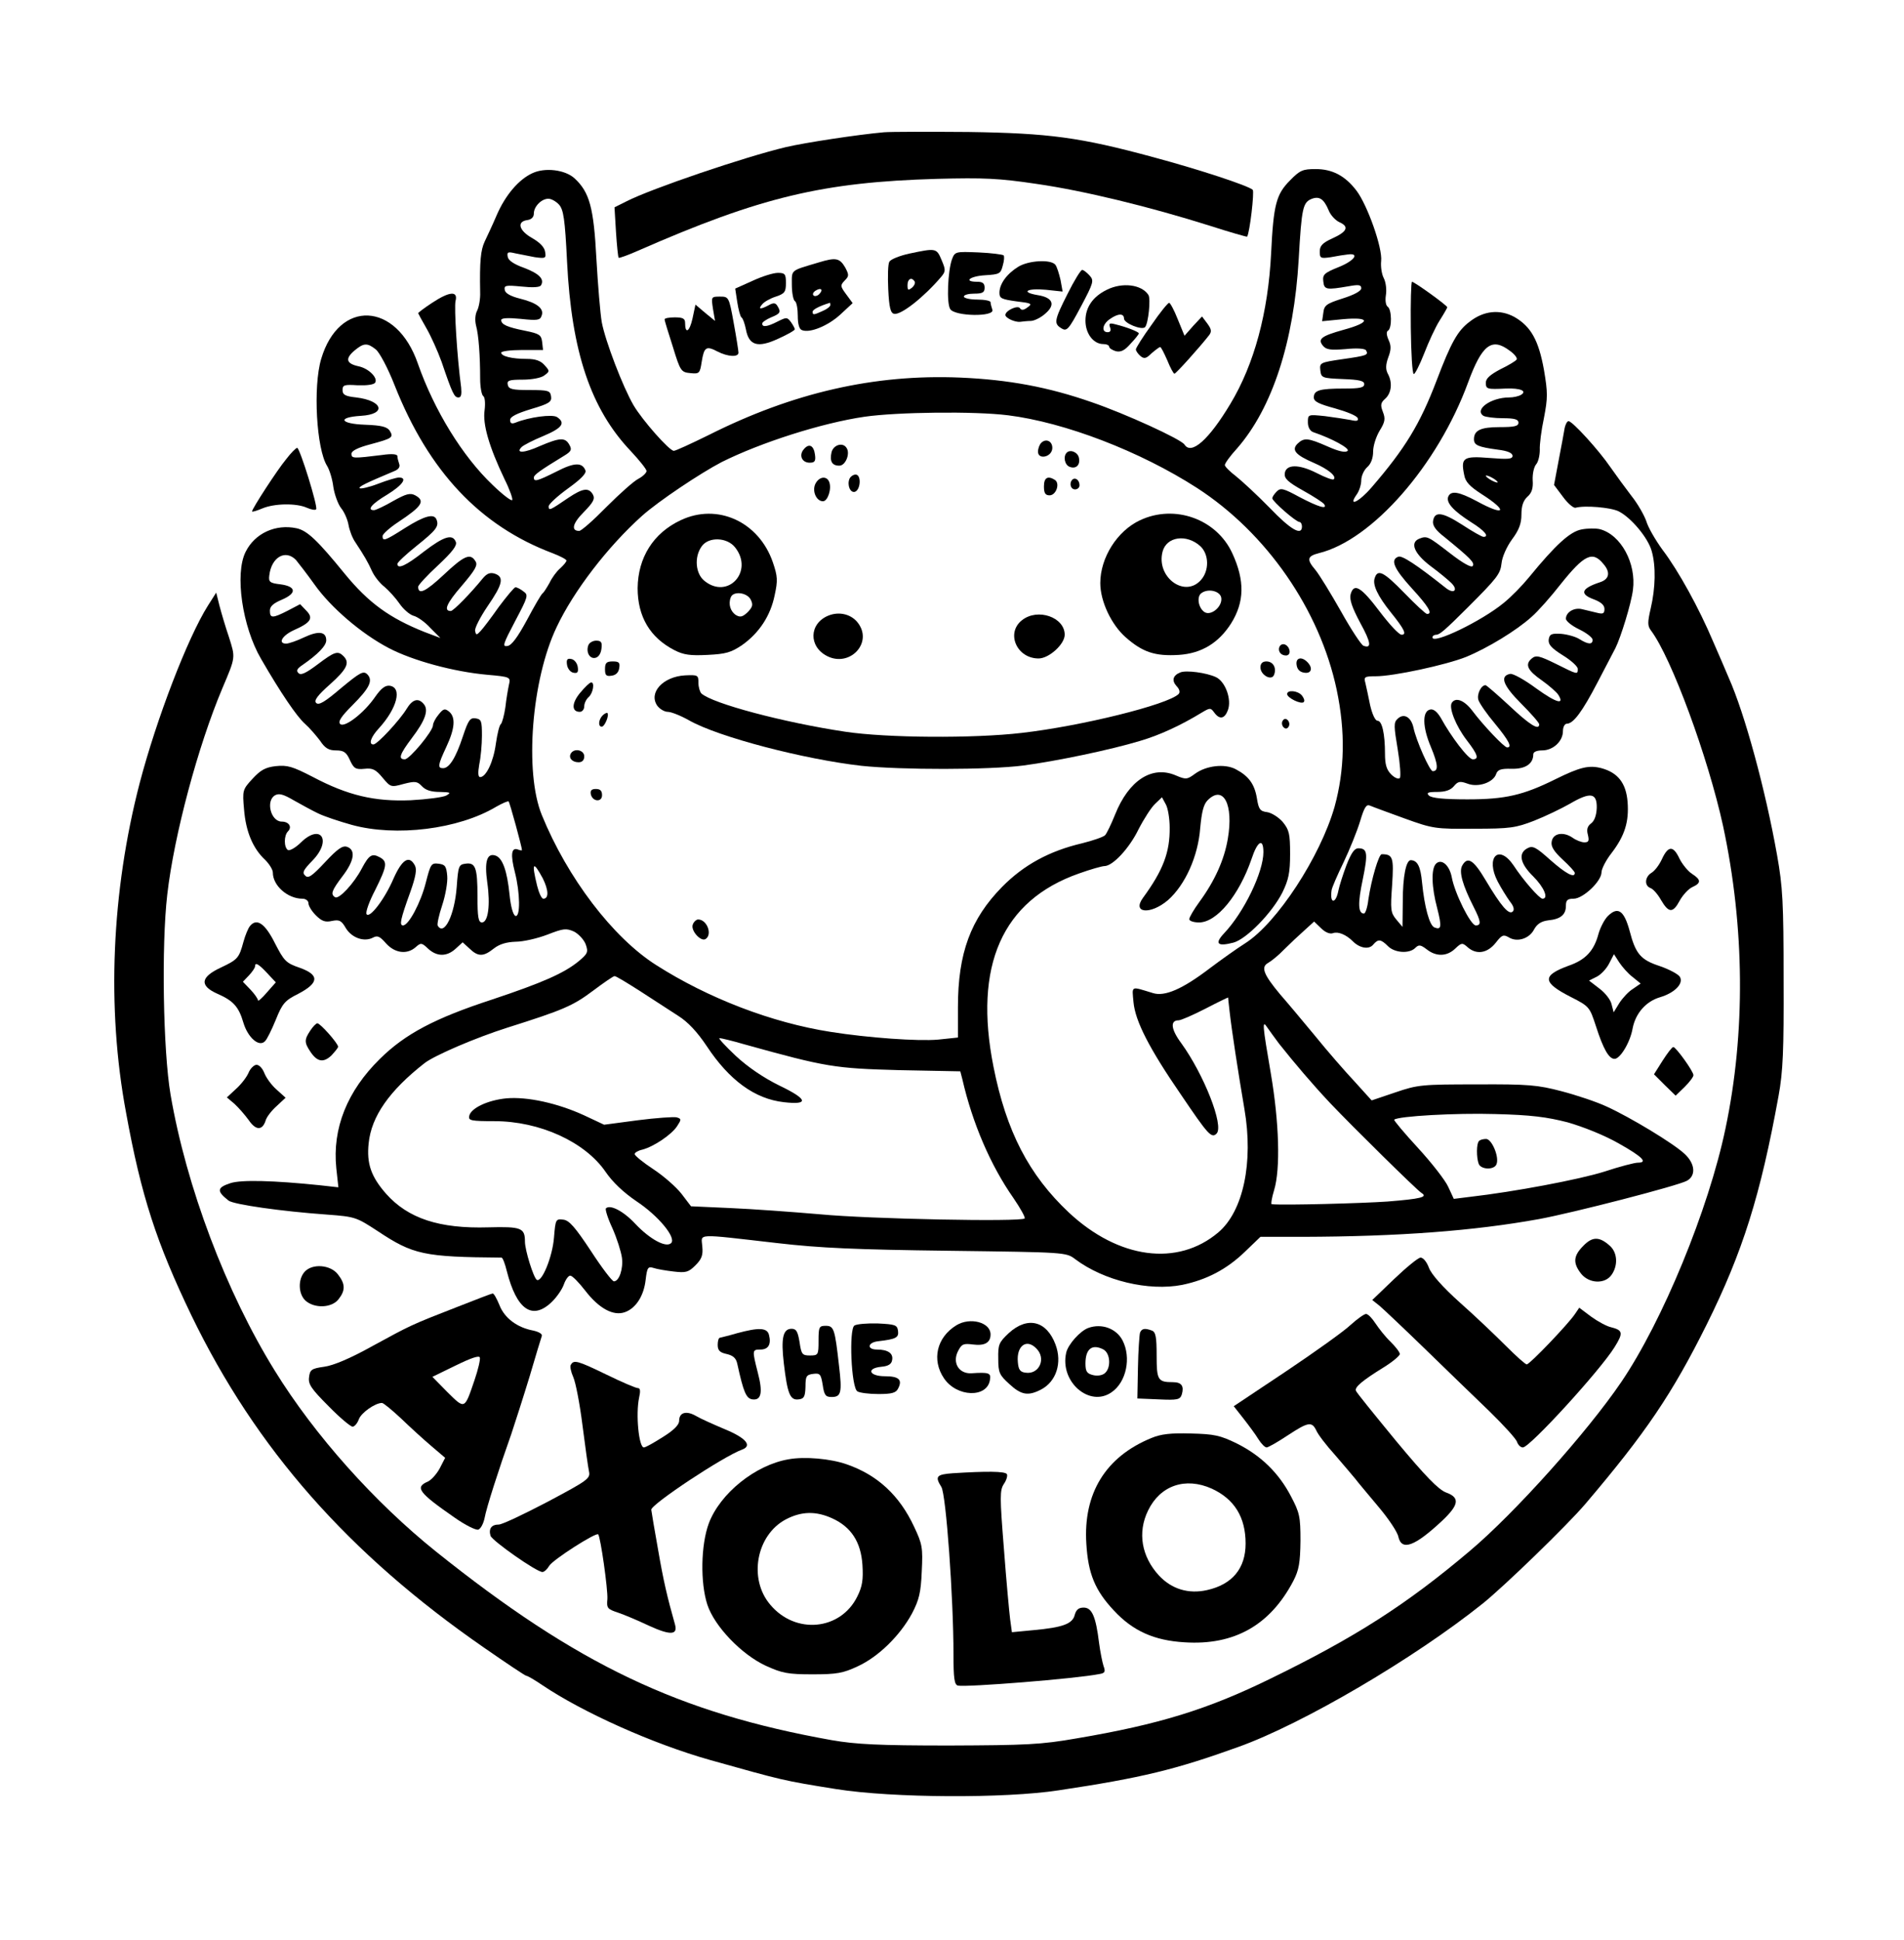 <?xml version="1.0" standalone="no"?>
<!DOCTYPE svg PUBLIC "-//W3C//DTD SVG 20010904//EN"
 "http://www.w3.org/TR/2001/REC-SVG-20010904/DTD/svg10.dtd">
<svg version="1.0" xmlns="http://www.w3.org/2000/svg"
 width="642pt" height="654pt" viewBox="0 0 642 654"
 preserveAspectRatio="xMidYMid meet">

<g transform="translate(0,654) scale(0.1,-0.1)"
fill="#000000" stroke="none">
<path d="M2980 6094 c-89 -8 -266 -35 -330 -50 -139 -33 -454 -140 -538 -183
l-40 -20 5 -83 c3 -46 7 -85 9 -87 2 -2 32 9 66 24 413 181 622 231 1008 242
157 4 208 2 335 -17 160 -23 381 -77 584 -141 68 -22 125 -38 126 -37 9 13 25
152 19 158 -15 14 -179 68 -335 110 -247 67 -351 81 -624 85 -132 1 -260 1
-285 -1z"/>
<path d="M1795 5956 c-46 -21 -91 -74 -120 -141 -14 -33 -33 -73 -41 -90 -13
-28 -17 -65 -15 -170 1 -22 -4 -50 -10 -62 -7 -13 -8 -33 -4 -50 9 -32 14
-103 14 -180 0 -28 5 -54 10 -58 6 -3 8 -24 5 -48 -7 -47 15 -123 67 -232 18
-36 29 -68 26 -71 -3 -4 -33 19 -66 51 -102 97 -197 252 -252 409 -72 209
-266 218 -326 16 -28 -94 -16 -304 20 -361 8 -13 18 -45 21 -71 4 -26 16 -58
26 -71 11 -13 22 -39 25 -56 3 -18 13 -45 23 -59 31 -47 42 -66 57 -99 8 -17
27 -41 42 -52 14 -12 37 -37 50 -56 13 -19 34 -37 47 -41 13 -3 39 -21 57 -41
l34 -34 -53 20 c-118 47 -189 98 -270 197 -92 113 -126 145 -162 153 -71 15
-141 -17 -172 -80 -37 -74 -11 -252 52 -360 67 -116 121 -195 148 -219 16 -14
38 -40 51 -57 17 -26 30 -33 54 -33 26 0 35 -6 47 -33 13 -28 19 -32 49 -29
27 3 38 -2 61 -30 27 -32 28 -33 71 -21 39 10 46 9 62 -8 12 -13 31 -19 60
-19 36 -1 39 -2 22 -12 -11 -6 -65 -13 -120 -16 -122 -5 -212 16 -331 79 -68
35 -85 40 -124 36 -35 -4 -51 -13 -78 -42 -34 -37 -35 -39 -29 -105 6 -74 30
-131 71 -169 14 -14 26 -33 26 -43 0 -44 50 -88 100 -88 11 0 20 -7 20 -15 0
-9 11 -27 25 -41 20 -20 32 -24 54 -19 25 5 32 2 47 -24 20 -33 62 -48 92 -32
15 8 23 4 44 -20 30 -33 71 -38 100 -12 17 15 20 15 41 -5 30 -28 64 -28 94 0
l23 21 23 -21 c29 -28 47 -28 82 0 19 15 43 22 74 23 25 0 73 11 107 24 54 21
63 22 90 10 15 -8 33 -27 39 -43 9 -26 7 -31 -24 -57 -49 -40 -121 -72 -292
-129 -193 -63 -293 -116 -378 -200 -110 -108 -161 -234 -147 -369 l7 -64 -63
7 c-155 16 -265 19 -301 7 -46 -15 -47 -27 -6 -59 18 -13 177 -36 332 -47 95
-7 99 -9 171 -56 119 -79 155 -87 417 -89 4 0 12 -21 18 -46 33 -129 85 -166
150 -105 17 16 36 43 42 60 6 17 16 31 22 30 7 0 29 -23 50 -50 46 -60 95 -87
134 -73 37 13 64 55 70 109 5 42 8 46 27 40 12 -4 42 -9 68 -12 41 -5 50 -2
73 21 21 21 26 34 23 64 -3 44 -28 43 252 11 146 -17 267 -22 580 -26 391 -5
395 -5 425 -28 97 -73 248 -109 361 -87 82 17 150 52 212 112 l52 50 143 0
c323 1 577 20 797 60 114 21 467 112 498 129 31 17 28 57 -7 90 -38 36 -184
124 -263 160 -34 16 -103 39 -153 52 -80 21 -112 24 -285 23 -185 0 -199 -1
-275 -27 l-80 -27 -57 63 c-32 34 -93 104 -135 156 -43 52 -95 114 -117 139
-55 66 -65 91 -41 105 11 6 36 26 55 46 19 19 50 48 68 64 l33 30 24 -23 c14
-14 30 -20 40 -16 17 6 44 -5 67 -28 23 -23 54 -28 68 -11 17 20 26 19 50 -5
23 -23 72 -26 92 -6 12 12 18 11 39 -5 32 -25 68 -24 96 3 21 20 24 20 41 5
30 -27 67 -21 95 14 21 27 26 29 44 19 28 -18 70 -5 86 27 10 18 24 27 47 30
42 4 60 19 60 49 0 19 5 24 26 24 32 0 94 59 94 89 0 11 15 41 34 65 45 59 59
106 54 172 -5 64 -33 99 -88 114 -42 11 -72 4 -155 -37 -109 -54 -169 -68
-297 -68 -79 0 -121 4 -130 13 -9 9 -4 12 28 12 27 0 45 6 56 19 14 17 21 18
46 9 36 -14 88 4 97 33 5 14 16 18 52 17 47 -1 73 17 73 49 0 8 12 13 30 13
37 0 70 31 70 65 0 14 6 25 13 25 22 0 52 40 104 140 27 52 54 104 60 115 18
36 53 149 59 196 12 90 -41 187 -112 205 -13 3 -41 3 -61 -1 -39 -7 -88 -52
-178 -162 -22 -27 -60 -66 -85 -86 -74 -61 -240 -141 -240 -116 0 5 6 9 13 9
11 0 29 15 106 92 100 100 110 113 114 149 2 21 17 55 35 80 24 32 32 54 32
84 0 29 6 47 20 60 15 13 20 29 18 56 -1 21 4 45 12 54 7 8 12 30 12 48 -1 18
5 66 14 108 13 68 13 85 0 162 -18 100 -44 146 -99 178 -49 27 -104 22 -152
-16 -40 -30 -62 -69 -111 -198 -56 -147 -106 -229 -219 -360 -42 -49 -81 -68
-51 -25 9 12 16 34 16 49 0 14 9 34 20 44 13 11 20 31 20 53 0 19 10 50 22 70
18 29 20 40 11 63 -9 23 -8 31 8 45 21 19 25 55 8 85 -7 14 -7 29 2 54 10 26
10 40 1 59 -7 16 -8 28 -2 31 14 8 13 72 -1 81 -6 4 -9 20 -6 39 3 18 0 43 -7
57 -7 13 -11 39 -9 58 5 44 -46 188 -83 237 -38 50 -81 73 -138 73 -43 0 -53
-4 -86 -38 -47 -47 -56 -82 -64 -246 -10 -200 -57 -374 -137 -507 -73 -122
-132 -174 -155 -138 -11 18 -199 104 -313 143 -146 51 -280 76 -444 83 -289
12 -564 -51 -848 -194 -59 -29 -111 -53 -117 -53 -15 0 -106 103 -136 154 -36
62 -95 216 -107 280 -5 29 -13 125 -18 213 -9 173 -23 225 -74 272 -32 29
-100 37 -142 17z m2685 -125 c6 -16 23 -34 36 -40 34 -15 27 -32 -24 -55 -33
-15 -42 -25 -42 -44 0 -23 3 -24 38 -19 20 4 46 8 56 9 42 6 23 -21 -29 -42
-50 -20 -56 -26 -53 -49 3 -28 10 -29 86 -16 33 6 42 5 42 -7 0 -9 -24 -22
-62 -34 -56 -18 -63 -23 -66 -49 l-4 -28 72 7 c92 8 92 -11 0 -36 -75 -21 -88
-31 -69 -54 11 -13 25 -15 76 -11 38 4 65 2 69 -4 9 -16 4 -18 -80 -30 -75
-11 -77 -12 -74 -38 3 -25 6 -26 76 -29 55 -2 72 -6 72 -17 0 -12 -15 -15 -69
-15 -82 0 -101 -6 -101 -30 0 -14 17 -22 72 -37 39 -11 74 -25 76 -33 3 -9 -3
-11 -24 -6 -16 3 -55 9 -86 13 -58 6 -58 6 -58 -21 0 -16 7 -29 18 -33 65 -22
124 -55 116 -63 -7 -7 -30 -2 -68 15 -66 29 -79 30 -101 9 -21 -21 -7 -38 56
-65 48 -21 77 -45 66 -55 -3 -3 -28 6 -57 21 -61 31 -104 30 -108 -1 -2 -17
10 -29 62 -58 36 -20 68 -41 71 -46 12 -19 -20 -9 -83 24 -55 30 -64 32 -77
19 -8 -8 -15 -18 -15 -23 0 -10 80 -80 92 -80 4 0 8 -7 8 -15 0 -33 -38 -11
-109 63 -42 43 -93 90 -113 106 -21 16 -38 33 -38 38 0 6 18 31 41 56 119 136
192 360 208 638 10 175 14 192 45 204 25 9 40 -1 56 -39z m-2595 19 c15 -17
20 -48 27 -192 15 -304 80 -497 215 -639 29 -31 53 -61 53 -67 0 -6 -12 -18
-27 -26 -16 -8 -64 -51 -108 -95 -44 -45 -85 -81 -92 -81 -28 0 -23 25 15 63
33 34 39 45 31 60 -14 24 -34 21 -82 -11 -63 -43 -67 -45 -67 -29 0 7 29 34
65 60 43 31 63 51 59 61 -11 28 -38 27 -98 -4 -66 -33 -76 -35 -76 -20 0 9 21
24 103 74 23 14 26 20 17 36 -14 26 -32 25 -100 -4 -53 -24 -83 -25 -61 -3 6
6 39 23 73 37 64 27 76 44 46 64 -16 10 -93 0 -140 -19 -13 -5 -18 -2 -18 9 0
11 22 22 71 37 61 18 70 24 67 43 -3 19 -9 21 -73 21 -58 0 -70 3 -73 18 -3
14 4 17 50 17 31 0 63 6 73 14 19 14 19 15 1 35 -13 15 -31 21 -60 21 -50 0
-86 9 -86 21 0 5 32 9 71 9 l70 0 -3 27 c-3 24 -9 28 -58 38 -60 12 -80 21
-80 36 0 7 23 8 65 4 56 -6 66 -5 71 10 10 24 -15 44 -72 58 -32 8 -50 18 -52
29 -3 16 3 17 56 12 37 -4 62 -3 66 4 13 21 -7 40 -57 59 -34 12 -53 25 -55
37 -3 16 0 18 25 12 15 -3 45 -9 66 -13 36 -5 39 -4 35 18 -2 15 -17 31 -43
46 -45 25 -54 56 -17 61 14 2 22 10 22 22 0 24 26 50 49 50 10 0 26 -9 36 -20z
m-618 -488 c12 -9 41 -63 64 -122 115 -290 288 -473 532 -565 26 -10 47 -21
47 -25 0 -4 -9 -15 -21 -26 -12 -10 -28 -32 -36 -49 -9 -16 -19 -32 -23 -35
-5 -3 -28 -43 -53 -90 -32 -59 -52 -86 -66 -88 -18 -3 -15 6 26 84 44 83 45
88 28 100 -10 8 -22 14 -27 14 -4 0 -29 -30 -56 -66 -26 -37 -54 -74 -62 -82
-13 -14 -15 -14 -18 1 -2 9 17 46 42 83 51 74 57 99 24 110 -16 5 -27 0 -41
-17 -38 -47 -98 -109 -107 -109 -25 0 -15 25 37 85 46 54 55 70 46 83 -17 28
-38 19 -107 -46 -61 -57 -86 -69 -86 -40 0 5 30 38 67 72 48 45 65 67 60 79
-11 28 -40 19 -108 -33 -61 -48 -89 -60 -89 -41 0 5 29 32 64 60 66 53 77 66
68 89 -8 22 -41 13 -106 -28 -69 -44 -76 -46 -76 -27 0 6 24 28 53 47 80 53
92 71 57 90 -17 9 -31 5 -74 -19 -29 -17 -59 -31 -65 -31 -25 0 -8 21 44 52
52 32 71 58 40 58 -8 0 -39 -9 -70 -21 -31 -12 -59 -18 -62 -15 -5 5 20 17
115 57 16 6 22 15 18 25 -3 9 -6 20 -6 26 0 7 -18 9 -52 4 -97 -12 -103 -12
-103 4 0 10 22 21 64 32 74 20 79 23 65 46 -9 13 -28 18 -83 20 -85 3 -95 25
-14 30 87 5 75 51 -16 62 -37 4 -46 9 -46 25 0 17 6 19 51 16 31 -1 55 2 59 9
10 16 -22 48 -56 55 -41 9 -46 25 -15 52 32 27 44 28 73 5z m3823 -4 c16 -11
27 -25 24 -30 -3 -5 -28 -20 -55 -33 -34 -18 -49 -31 -49 -45 0 -22 4 -23 67
-20 49 2 73 -8 52 -21 -8 -5 -26 -9 -40 -9 -62 0 -119 -41 -87 -62 7 -4 37 -8
66 -8 39 0 52 -4 52 -15 0 -12 -14 -15 -63 -15 -65 0 -87 -11 -87 -41 0 -20
14 -26 80 -35 33 -4 50 -11 50 -21 0 -11 -15 -12 -78 -7 -88 7 -97 1 -85 -57
4 -24 19 -39 59 -65 91 -58 79 -76 -16 -24 -62 33 -88 37 -97 15 -7 -20 17
-47 78 -86 45 -28 62 -49 41 -49 -5 0 -37 18 -72 41 -67 43 -93 46 -98 12 -2
-15 9 -31 39 -54 87 -71 102 -86 95 -97 -4 -7 -32 8 -77 43 -74 57 -77 59
-103 49 -33 -13 -18 -50 37 -92 30 -22 61 -48 70 -57 25 -24 10 -39 -17 -18
-102 81 -149 111 -161 106 -28 -10 -15 -40 45 -106 56 -61 72 -87 52 -87 -5 0
-39 32 -76 70 -71 73 -91 83 -101 50 -7 -22 10 -59 55 -115 46 -57 54 -75 36
-75 -9 0 -41 35 -73 77 -64 85 -88 99 -99 59 -4 -18 5 -44 32 -95 37 -67 40
-89 11 -78 -7 3 -41 54 -75 115 -34 60 -73 124 -87 141 -30 35 -27 46 12 56
180 44 401 297 503 575 47 128 80 153 140 108z m-1692 -218 c193 -24 447 -122
638 -245 235 -152 414 -411 471 -680 30 -142 27 -271 -7 -395 -48 -168 -194
-392 -301 -460 -30 -19 -83 -57 -119 -84 -93 -71 -153 -97 -193 -84 -76 23
-70 26 -65 -31 6 -64 53 -156 161 -313 90 -133 102 -147 119 -130 26 26 -43
200 -119 305 -35 47 -38 77 -9 77 8 0 49 18 90 39 42 22 76 38 77 38 0 -1 2
-22 5 -47 7 -63 29 -206 50 -329 31 -180 -4 -345 -88 -416 -137 -116 -336 -90
-504 67 -135 127 -211 274 -254 491 -68 341 29 561 288 652 39 14 78 25 86 25
28 0 84 60 115 124 18 35 43 74 56 86 l23 22 13 -24 c7 -12 13 -48 13 -78 1
-83 -22 -144 -90 -237 -38 -52 25 -58 84 -8 58 51 102 148 109 244 5 53 11 79
25 93 53 53 88 -14 68 -130 -12 -71 -44 -142 -96 -213 -19 -26 -34 -52 -34
-58 0 -6 15 -11 33 -11 60 0 135 92 177 214 20 61 40 72 40 23 0 -67 -65 -202
-132 -273 -34 -36 -23 -46 31 -32 44 12 130 100 165 169 21 43 26 67 26 130 0
68 -3 81 -25 108 -14 16 -38 31 -53 33 -23 3 -28 9 -34 47 -8 48 -28 75 -72
98 -37 19 -99 12 -137 -16 -26 -19 -30 -20 -65 -5 -80 34 -158 -17 -204 -132
-13 -32 -28 -64 -34 -70 -6 -6 -41 -18 -77 -27 -111 -26 -197 -73 -270 -147
-106 -108 -149 -223 -149 -406 l0 -102 -67 -7 c-67 -6 -236 6 -362 26 -199 31
-414 114 -588 225 -147 93 -300 295 -386 506 -59 144 -35 456 50 634 57 121
172 271 288 375 56 50 197 144 268 181 132 66 338 132 482 153 111 16 372 19
483 5z m1652 -226 c0 -2 -9 0 -20 6 -11 6 -20 13 -20 16 0 2 9 0 20 -6 11 -6
20 -13 20 -16z m-4052 -262 c9 -11 37 -47 62 -82 55 -78 159 -167 251 -215 80
-42 219 -80 332 -90 79 -7 79 -8 73 -34 -3 -14 -9 -48 -12 -76 -4 -27 -11 -52
-15 -56 -5 -3 -12 -32 -17 -66 -8 -61 -33 -113 -53 -113 -7 0 -8 14 -3 43 5
23 9 67 9 97 0 49 -2 55 -21 58 -19 3 -25 -6 -43 -60 -24 -73 -46 -108 -67
-108 -19 0 -18 10 11 72 29 62 32 100 9 119 -14 11 -19 10 -35 -10 -11 -13
-19 -29 -19 -36 0 -20 -79 -115 -95 -115 -23 0 -18 16 24 72 45 59 57 94 40
114 -18 22 -38 17 -58 -16 -23 -38 -99 -120 -112 -120 -17 0 -9 25 19 55 61
67 79 137 36 143 -15 2 -29 -9 -48 -36 -38 -56 -105 -107 -119 -93 -8 8 3 25
41 63 58 58 71 84 50 105 -13 12 -24 6 -88 -47 -54 -46 -75 -59 -84 -50 -8 8
4 25 47 63 58 52 67 73 45 95 -19 19 -30 15 -87 -28 -40 -30 -57 -38 -65 -29
-8 8 -4 15 14 27 52 36 80 65 80 83 0 30 -26 33 -75 10 -25 -12 -52 -21 -60
-21 -29 0 -14 27 25 45 59 26 68 41 42 67 l-20 21 -42 -22 c-51 -26 -60 -26
-60 0 0 15 12 25 40 37 52 22 49 45 -5 52 -35 4 -40 8 -37 30 7 61 54 89 90
52z m4409 -14 c24 -28 19 -51 -12 -61 -64 -21 -70 -40 -20 -58 23 -9 35 -19
35 -32 0 -16 -5 -18 -25 -13 -14 3 -36 9 -50 12 -27 7 -55 -10 -55 -32 0 -8
20 -24 45 -36 25 -12 45 -28 45 -35 0 -17 -15 -16 -44 2 -12 8 -40 16 -62 18
-33 2 -39 -1 -42 -19 -2 -17 9 -29 47 -53 28 -17 51 -38 51 -46 0 -20 0 -20
-74 17 -55 27 -67 30 -81 18 -24 -20 -15 -40 34 -74 24 -17 49 -39 55 -48 23
-36 -6 -28 -74 21 -39 29 -79 51 -88 49 -36 -7 -24 -39 37 -100 34 -34 61 -65
61 -70 0 -22 -32 -2 -100 62 -41 38 -78 70 -81 70 -15 0 -30 -31 -24 -50 4
-12 29 -48 56 -80 46 -56 59 -80 41 -80 -10 0 -81 75 -117 123 -27 36 -57 48
-70 27 -10 -17 14 -78 51 -126 37 -48 42 -64 20 -64 -15 0 -73 76 -108 140
-12 20 -24 30 -35 28 -28 -5 -27 -59 2 -127 24 -58 26 -81 6 -81 -10 0 -56
103 -65 147 -8 36 -33 50 -54 29 -13 -12 -12 -25 1 -103 8 -48 11 -92 7 -96
-4 -5 -17 0 -29 12 -16 16 -21 34 -21 70 0 67 -10 111 -25 111 -8 0 -18 22
-25 52 -6 29 -13 63 -16 75 -6 21 -3 23 35 23 60 0 236 38 304 65 73 30 170
89 221 135 22 19 66 69 98 110 80 100 108 114 145 68z m-4335 -840 c20 -10 71
-27 114 -39 149 -41 360 -15 487 61 21 12 40 20 42 18 4 -4 45 -154 45 -164 0
-2 -6 -1 -14 2 -22 8 -25 -18 -10 -76 18 -70 19 -153 2 -148 -8 3 -16 32 -20
73 -8 78 -23 121 -46 130 -30 11 -39 -19 -29 -90 11 -76 3 -135 -18 -135 -12
0 -15 18 -15 88 0 98 -7 115 -41 110 -22 -3 -24 -8 -29 -78 -7 -94 -42 -167
-64 -131 -3 4 4 36 15 69 11 33 19 78 17 99 -3 33 -7 38 -29 41 -25 3 -27 -1
-43 -63 -17 -68 -58 -145 -77 -145 -13 0 -9 20 25 114 18 51 22 75 15 88 -19
36 -43 21 -72 -44 -30 -70 -81 -136 -91 -120 -4 6 9 43 29 81 40 81 43 96 15
111 -26 14 -36 7 -60 -38 -26 -50 -77 -105 -90 -97 -16 10 -12 22 25 71 40 52
45 89 15 99 -15 5 -32 -7 -74 -52 -44 -47 -57 -56 -67 -45 -11 10 -6 19 25 51
66 68 28 126 -39 61 -18 -18 -38 -29 -44 -26 -14 9 -14 49 0 63 15 15 3 33
-21 33 -37 0 -55 71 -22 89 13 7 28 3 62 -17 25 -14 61 -34 82 -44z m4312 18
c-1 -25 -8 -44 -19 -52 -12 -9 -16 -20 -11 -38 5 -21 3 -26 -12 -26 -9 0 -28
7 -40 16 -31 21 -66 15 -70 -14 -3 -16 8 -33 37 -60 23 -21 41 -41 41 -45 0
-19 -31 -2 -83 44 -48 43 -59 49 -77 39 -32 -17 -24 -52 20 -95 36 -36 53 -75
31 -75 -10 0 -64 61 -98 113 -50 73 -95 26 -53 -55 12 -23 31 -53 41 -67 13
-16 16 -28 10 -34 -13 -13 -39 17 -92 106 -41 69 -61 81 -79 48 -11 -21 2 -66
39 -139 25 -49 26 -62 7 -62 -17 0 -71 108 -81 163 -8 41 -35 63 -53 45 -17
-17 -15 -79 4 -150 16 -63 14 -74 -9 -65 -17 6 -34 70 -42 151 -5 54 -15 75
-38 76 -16 0 -27 -55 -27 -138 l-1 -87 -21 25 c-19 23 -20 33 -14 116 6 93 3
104 -35 104 -10 0 -35 -85 -45 -152 -3 -27 -10 -48 -15 -48 -20 0 -21 35 -4
115 18 88 16 105 -15 105 -13 0 -24 -16 -40 -57 -12 -32 -24 -70 -27 -85 -9
-47 -30 -46 -23 1 1 8 19 50 40 93 21 44 46 106 56 139 14 47 21 58 33 53 9
-4 61 -23 116 -43 97 -35 104 -36 235 -35 122 0 141 3 203 27 38 15 92 41 120
57 70 41 92 37 91 -14z m-3554 -237 c20 -40 21 -69 2 -69 -6 0 -15 20 -21 44
-19 78 -14 86 19 25z m329 -381 c45 -29 102 -66 128 -83 32 -20 64 -54 96
-102 76 -115 162 -178 260 -189 86 -10 81 10 -15 56 -53 26 -106 62 -147 100
-35 33 -60 60 -55 60 5 0 43 -9 84 -21 277 -77 304 -81 522 -87 l206 -4 7 -27
c34 -148 95 -290 172 -400 24 -35 41 -66 38 -69 -12 -12 -523 -2 -690 14 -93
8 -230 18 -302 21 l-133 6 -32 42 c-18 23 -60 60 -95 83 -35 23 -63 46 -63 51
0 5 12 12 26 15 38 10 98 50 117 79 15 23 15 25 -2 30 -10 2 -69 -2 -131 -10
l-113 -15 -66 31 c-91 42 -193 64 -263 58 -63 -6 -121 -33 -126 -60 -3 -15 7
-17 85 -17 153 0 306 -70 375 -171 24 -35 60 -69 104 -99 74 -49 135 -123 117
-141 -17 -17 -72 13 -121 65 -40 43 -85 66 -99 52 -3 -3 6 -33 22 -67 15 -34
29 -78 32 -99 5 -37 -9 -80 -27 -80 -6 0 -41 46 -78 103 -53 80 -73 103 -93
105 -25 3 -26 1 -31 -60 -5 -65 -41 -153 -58 -143 -11 7 -40 100 -40 129 0 46
-12 51 -123 48 -166 -5 -271 30 -345 113 -51 58 -66 102 -59 170 9 91 70 178
189 271 34 26 171 85 278 119 190 60 222 74 290 125 36 27 68 49 72 49 4 1 43
-23 87 -51z m2154 -177 c54 -68 112 -136 172 -200 74 -78 292 -293 308 -303
23 -14 -3 -20 -115 -29 -87 -6 -347 -13 -390 -9 -3 0 0 21 8 47 22 72 17 230
-11 394 -28 163 -30 183 -12 155 7 -10 25 -35 40 -55z m973 -265 c52 -15 123
-43 172 -71 80 -45 100 -65 64 -65 -10 0 -61 -13 -112 -30 -86 -27 -304 -68
-452 -85 l-56 -7 -19 41 c-10 22 -56 81 -102 131 -46 50 -82 93 -80 95 13 12
208 23 340 19 122 -3 175 -10 245 -28z"/>
<path d="M3511 5047 c-6 -6 -11 -19 -11 -30 0 -27 44 -19 48 9 3 25 -20 38
-37 21z"/>
<path d="M2710 5025 c-17 -20 -6 -45 20 -45 17 0 21 5 18 27 -4 31 -20 40 -38
18z"/>
<path d="M2804 5016 c-7 -31 1 -46 26 -46 21 0 37 40 25 59 -12 21 -44 12 -51
-13z"/>
<path d="M3597 5014 c-13 -13 -7 -42 10 -48 21 -8 36 6 31 30 -3 19 -29 30
-41 18z"/>
<path d="M2864 4925 c-8 -21 3 -48 19 -43 19 7 22 58 2 58 -8 0 -18 -7 -21
-15z"/>
<path d="M2750 4910 c-13 -24 2 -60 25 -60 16 0 30 42 21 65 -8 21 -33 19 -46
-5z"/>
<path d="M3520 4900 c0 -23 5 -30 19 -30 22 0 36 40 18 52 -24 15 -37 8 -37
-22z"/>
<path d="M3616 4923 c-12 -12 -6 -33 9 -33 8 0 15 6 15 14 0 17 -14 28 -24 19z"/>
<path d="M2295 4786 c-92 -43 -144 -126 -145 -229 0 -96 42 -167 124 -209 31
-16 54 -19 112 -16 61 3 79 8 116 33 58 41 96 99 110 168 11 50 10 64 -6 111
-47 137 -187 201 -311 142z m184 -92 c63 -80 -24 -176 -103 -113 -31 24 -36
81 -10 117 23 33 86 31 113 -4z m52 -175 c9 -18 7 -25 -10 -43 -17 -16 -25
-18 -39 -10 -19 12 -27 37 -18 60 8 22 54 17 67 -7z"/>
<path d="M3844 4786 c-77 -36 -134 -126 -134 -212 0 -61 37 -140 86 -183 57
-50 99 -64 179 -59 76 5 134 40 176 106 45 72 47 144 4 237 -53 115 -194 166
-311 111z m204 -88 c29 -28 30 -83 0 -115 -55 -59 -150 12 -128 97 13 51 81
61 128 18z m70 -174 c4 -29 -34 -61 -56 -48 -22 14 -28 54 -10 65 23 16 63 6
66 -17z"/>
<path d="M2792 4464 c-64 -27 -66 -104 -3 -136 75 -38 153 42 106 109 -22 32
-65 43 -103 27z"/>
<path d="M3446 4449 c-55 -43 -18 -129 56 -129 35 0 88 48 88 80 0 59 -91 91
-144 49z"/>
<path d="M1984 4365 c-9 -23 4 -47 23 -43 11 2 19 14 21 31 3 22 -1 27 -18 27
-11 0 -23 -7 -26 -15z"/>
<path d="M4315 4361 c-8 -15 3 -31 21 -31 9 0 14 7 12 17 -4 20 -24 28 -33 14z"/>
<path d="M1912 4298 c2 -12 11 -24 21 -26 14 -3 18 1 15 20 -2 12 -11 24 -21
26 -14 3 -18 -1 -15 -20z"/>
<path d="M4372 4298 c2 -15 11 -24 26 -26 24 -4 30 16 10 36 -20 20 -40 14
-36 -10z"/>
<path d="M2040 4284 c0 -21 4 -25 23 -22 14 2 23 11 25 26 3 18 -1 22 -22 22
-21 0 -26 -5 -26 -26z"/>
<path d="M4250 4290 c0 -26 38 -47 46 -25 9 23 -3 45 -26 45 -13 0 -20 -7 -20
-20z"/>
<path d="M3980 4273 c-25 -10 -30 -27 -13 -46 10 -10 13 -21 7 -27 -37 -36
-328 -108 -529 -131 -162 -19 -456 -17 -595 4 -207 31 -448 95 -485 129 -5 5
-10 21 -10 36 0 26 -2 27 -45 25 -74 -4 -124 -58 -94 -102 8 -11 24 -21 36
-21 11 0 44 -13 72 -29 99 -56 387 -131 581 -153 134 -14 428 -14 545 1 113
15 295 53 394 83 65 19 137 52 209 96 27 16 29 16 41 0 18 -25 35 -22 46 7 14
36 -8 97 -40 112 -32 15 -100 24 -120 16z"/>
<path d="M1956 4204 c-29 -35 -29 -64 -1 -64 8 0 15 8 15 19 0 10 7 24 15 31
15 13 21 51 8 49 -5 0 -21 -16 -37 -35z"/>
<path d="M4340 4200 c0 -13 48 -36 56 -27 4 4 1 13 -6 22 -14 17 -50 20 -50 5z"/>
<path d="M2032 4128 c-14 -14 -16 -38 -3 -38 10 0 26 39 19 46 -2 2 -10 -2
-16 -8z"/>
<path d="M4325 4110 c-4 -6 -3 -16 3 -22 6 -6 12 -6 17 2 4 6 3 16 -3 22 -6 6
-12 6 -17 -2z"/>
<path d="M1925 4000 c-9 -15 4 -30 26 -30 12 0 19 7 19 20 0 21 -33 29 -45 10z"/>
<path d="M1992 3863 c5 -26 38 -29 38 -4 0 15 -6 21 -21 21 -14 0 -19 -5 -17
-17z"/>
<path d="M2336 3423 c-8 -20 27 -59 43 -49 24 15 5 66 -25 66 -6 0 -15 -8 -18
-17z"/>
<path d="M4987 2693 c-9 -8 -9 -56 -1 -77 8 -20 53 -21 60 -1 10 24 -16 85
-35 85 -10 0 -21 -3 -24 -7z"/>
<path d="M3066 5685 c-32 -7 -62 -19 -67 -27 -5 -7 -6 -49 -4 -93 3 -63 8 -81
20 -83 23 -5 101 57 158 124 16 19 16 24 2 57 -17 41 -19 41 -109 22z m18 -94
c3 -5 -1 -14 -9 -21 -13 -10 -15 -9 -15 9 0 21 14 28 24 12z"/>
<path d="M3210 5666 c-14 -39 -19 -148 -6 -168 15 -25 152 -27 142 -2 -3 9 -6
20 -6 25 0 5 -20 9 -45 9 -25 0 -45 5 -45 10 0 6 16 10 35 10 28 0 35 4 35 20
0 15 -7 20 -25 20 -48 0 -25 19 27 22 48 3 52 5 59 32 5 17 6 32 3 35 -3 3
-41 8 -85 10 -77 3 -79 3 -89 -23z"/>
<path d="M2760 5655 c-97 -29 -90 -23 -90 -76 0 -26 5 -51 10 -54 6 -3 10 -26
10 -50 0 -28 5 -45 14 -48 27 -11 89 15 130 53 l41 38 -22 30 c-20 27 -20 30
-5 46 15 15 15 19 2 44 -19 32 -31 35 -90 17z m2 -107 c-6 -6 -15 -8 -19 -4
-4 4 -1 11 7 16 19 12 27 3 12 -12z m38 -36 c0 -5 -11 -14 -25 -20 -31 -14
-35 -15 -35 -3 0 7 22 19 58 30 1 1 2 -3 2 -7z"/>
<path d="M3434 5641 c-39 -24 -64 -58 -64 -88 0 -19 7 -22 57 -29 51 -6 55 -8
38 -20 -13 -10 -21 -11 -26 -3 -7 11 -49 -8 -49 -23 0 -10 32 -25 50 -23 8 1
25 3 37 3 12 1 34 12 48 25 35 30 25 54 -26 62 -59 10 -37 24 28 18 l56 -6 -7
39 c-5 21 -12 45 -18 52 -16 18 -89 14 -124 -7z"/>
<path d="M3600 5550 c-46 -91 -47 -101 -21 -117 18 -11 24 -5 66 74 43 81 44
87 29 104 -10 11 -21 19 -25 19 -5 0 -27 -36 -49 -80z"/>
<path d="M2537 5593 l-58 -26 7 -46 c4 -25 10 -48 14 -51 5 -3 11 -21 15 -40
10 -55 40 -64 109 -32 31 14 56 28 56 32 0 3 -6 14 -13 24 -13 17 -15 17 -45
2 -35 -18 -52 -20 -52 -7 0 5 14 14 30 21 32 13 34 18 21 39 -6 10 -13 11 -29
2 -28 -15 -37 -14 -22 3 6 8 27 20 46 26 30 10 34 16 34 46 0 30 -3 34 -27 34
-16 0 -54 -12 -86 -27z"/>
<path d="M4757 5435 c1 -85 5 -155 10 -156 4 -1 20 31 35 69 15 39 38 89 52
111 14 22 26 43 26 45 0 6 -111 86 -119 86 -3 0 -5 -70 -4 -155z"/>
<path d="M3732 5563 c-47 -23 -72 -59 -72 -104 0 -44 27 -79 60 -79 11 0 20
-4 20 -9 0 -5 10 -11 22 -15 17 -4 30 2 50 25 16 17 28 32 28 35 0 5 -40 21
-77 30 -22 6 -25 4 -20 -10 4 -10 1 -16 -8 -16 -22 0 -18 27 7 44 28 20 48 20
48 2 0 -16 60 -40 71 -29 11 12 20 97 11 109 -23 35 -88 43 -140 17z"/>
<path d="M1457 5519 c-26 -17 -47 -33 -47 -35 0 -1 13 -25 28 -51 15 -26 38
-77 51 -113 37 -109 43 -120 57 -120 9 0 11 10 9 33 -14 104 -24 271 -19 292
9 35 -20 33 -79 -6z"/>
<path d="M2404 5499 l7 -41 -33 27 -33 28 -10 -47 c-10 -45 -25 -54 -25 -14 0
14 -8 18 -35 18 -19 0 -35 -3 -34 -7 0 -5 13 -46 28 -93 25 -82 28 -85 59 -88
30 -3 32 -1 38 38 8 50 15 55 53 35 35 -18 71 -20 71 -4 0 6 -7 51 -16 100
-16 89 -17 89 -47 89 -29 0 -29 -1 -23 -41z"/>
<path d="M3883 5445 c-29 -40 -53 -78 -53 -83 0 -5 7 -15 15 -22 13 -11 20 -9
38 9 13 11 26 21 29 21 3 0 13 -20 24 -45 10 -25 21 -45 24 -45 5 0 85 89 117
130 9 12 8 20 -6 39 l-18 24 -30 -32 -29 -33 -23 56 c-12 31 -26 56 -29 55 -4
0 -31 -33 -59 -74z"/>
<path d="M5276 5098 c-2 -13 -11 -61 -20 -108 l-16 -85 30 -40 c16 -22 35 -38
42 -37 32 9 120 1 146 -12 43 -22 99 -90 111 -133 15 -51 13 -126 -3 -194 -11
-48 -11 -59 1 -75 69 -92 192 -426 243 -659 73 -341 76 -698 8 -1020 -57 -273
-212 -649 -351 -854 -114 -168 -359 -442 -511 -570 -214 -181 -386 -291 -671
-430 -212 -104 -377 -155 -655 -202 -120 -21 -169 -23 -430 -24 -239 0 -314 4
-395 18 -517 92 -859 255 -1335 636 -207 166 -409 392 -543 609 -165 266 -299
622 -352 932 -25 147 -31 502 -11 674 23 201 104 502 186 696 45 106 44 102
22 172 -12 35 -26 83 -32 106 l-11 44 -28 -44 c-69 -110 -173 -381 -230 -598
-95 -366 -112 -758 -46 -1111 51 -281 103 -440 221 -685 217 -448 528 -802
986 -1119 75 -52 139 -95 143 -95 4 0 28 -14 53 -31 138 -93 375 -199 567
-253 246 -69 244 -69 425 -98 189 -30 568 -32 750 -4 280 42 394 70 605 146
218 78 594 299 825 484 72 58 284 263 346 336 204 240 292 370 409 605 121
244 181 434 242 770 15 82 18 152 17 395 0 258 -3 310 -22 417 -39 220 -109
477 -163 598 -9 22 -33 77 -53 123 -47 111 -116 237 -170 308 -24 33 -49 76
-55 97 -7 20 -29 59 -50 85 -20 26 -52 70 -71 97 -38 56 -128 155 -141 155 -5
0 -10 -10 -13 -22z"/>
<path d="M965 4992 c-30 -36 -115 -167 -115 -176 0 -3 16 2 35 10 41 17 115
18 150 2 14 -6 28 -9 31 -5 7 7 -55 207 -64 207 -4 0 -21 -17 -37 -38z"/>
<path d="M5604 3644 c-9 -20 -25 -41 -36 -47 -22 -14 -24 -43 -3 -51 9 -3 25
-21 36 -41 26 -44 40 -44 63 -1 10 18 29 39 42 45 31 14 30 25 -1 45 -14 9
-33 33 -42 51 -21 45 -38 44 -59 -1z"/>
<path d="M5421 3451 c-11 -11 -25 -38 -31 -59 -15 -57 -43 -88 -101 -108 -90
-33 -89 -56 7 -105 63 -32 64 -34 85 -98 25 -78 44 -111 63 -111 19 0 53 56
61 103 10 51 45 91 93 105 50 15 80 47 66 69 -6 9 -36 25 -68 36 -64 21 -81
41 -101 118 -19 70 -40 84 -74 50z m84 -205 l27 -22 -26 -18 c-15 -9 -35 -31
-46 -48 l-19 -31 -7 27 c-3 15 -22 39 -41 53 l-35 27 26 13 c14 7 33 27 42 45
l16 31 18 -28 c10 -15 30 -38 45 -49z"/>
<path d="M843 3418 c-6 -7 -16 -31 -22 -53 -15 -55 -19 -60 -76 -87 -69 -32
-73 -61 -13 -88 55 -24 73 -44 89 -99 15 -49 52 -82 72 -62 7 6 23 39 37 73
22 55 31 65 75 87 71 37 73 64 6 88 -47 16 -53 23 -84 83 -33 66 -61 86 -84
58z m58 -159 l29 -31 -30 -34 c-16 -19 -30 -31 -30 -27 0 5 -11 21 -25 36
l-26 27 21 22 c11 12 20 25 20 30 0 15 12 8 41 -23z"/>
<path d="M1046 3065 c-20 -30 -20 -40 0 -70 23 -35 44 -39 71 -14 12 13 23 26
23 30 0 11 -60 79 -70 79 -4 0 -15 -11 -24 -25z"/>
<path d="M5606 2964 l-29 -46 36 -36 37 -36 30 29 c16 16 30 34 30 40 0 13
-59 95 -68 95 -4 0 -20 -21 -36 -46z"/>
<path d="M838 2923 c-7 -16 -26 -40 -43 -55 l-30 -28 26 -22 c14 -13 35 -37
48 -55 24 -35 46 -35 57 0 3 11 20 33 37 48 l30 28 -31 28 c-17 15 -35 40 -41
56 -6 15 -17 27 -26 27 -8 0 -21 -12 -27 -27z"/>
<path d="M5339 2340 c-34 -34 -36 -58 -8 -94 27 -34 81 -36 103 -4 22 31 20
74 -5 97 -35 32 -59 33 -90 1z"/>
<path d="M4701 2228 l-74 -71 24 -19 c13 -11 83 -77 154 -146 72 -70 170 -165
218 -211 47 -46 89 -92 92 -102 4 -11 12 -19 20 -19 23 0 260 259 309 338 30
48 28 57 -11 67 -15 3 -46 20 -68 36 l-40 30 -15 -22 c-23 -34 -152 -169 -162
-169 -5 0 -36 28 -71 63 -34 34 -103 100 -154 145 -59 53 -97 96 -105 118 -7
19 -19 34 -28 34 -8 0 -48 -33 -89 -72z"/>
<path d="M1027 2252 c-23 -26 -21 -75 3 -97 30 -27 88 -25 111 4 24 30 24 52
-2 85 -25 32 -86 37 -112 8z"/>
<path d="M1545 2135 c-162 -63 -160 -63 -287 -132 -75 -42 -134 -67 -165 -71
-43 -6 -48 -10 -51 -36 -3 -23 8 -39 66 -97 37 -38 74 -69 81 -69 6 0 16 11
21 25 8 22 55 55 78 55 5 0 34 -24 64 -52 30 -29 76 -71 102 -93 l47 -40 -18
-35 c-10 -19 -28 -39 -40 -45 -45 -19 -32 -37 89 -121 37 -26 73 -44 81 -41 8
3 17 20 21 39 6 34 47 162 90 283 13 39 41 126 62 195 20 69 39 130 41 136 2
7 -11 14 -29 18 -54 10 -97 42 -114 86 -9 22 -19 40 -23 39 -3 0 -55 -20 -116
-44z m55 -248 c-34 -100 -32 -99 -91 -41 l-51 52 78 38 c53 26 80 35 82 27 2
-7 -6 -41 -18 -76z"/>
<path d="M4554 2073 c-22 -21 -120 -91 -217 -156 l-177 -118 33 -42 c18 -23
41 -54 50 -69 10 -16 22 -28 28 -28 5 0 37 18 70 40 70 46 82 48 97 18 5 -13
34 -51 64 -84 29 -34 60 -70 68 -80 8 -11 43 -52 77 -93 34 -40 65 -86 68
-102 11 -49 55 -33 148 54 57 54 60 78 13 95 -26 10 -69 54 -168 173 -73 89
-135 165 -136 170 -5 12 21 34 92 78 31 19 56 40 56 46 0 6 -14 24 -31 41 -17
16 -39 44 -51 62 -11 17 -25 32 -32 32 -6 0 -30 -17 -52 -37z"/>
<path d="M3225 2072 c-67 -41 -84 -117 -42 -179 43 -64 146 -67 155 -5 4 23
-3 26 -63 22 -43 -2 -65 37 -44 76 12 23 18 25 50 21 39 -5 59 6 59 34 0 41
-69 59 -115 31z"/>
<path d="M2881 2071 c-19 -12 -11 -209 10 -222 8 -5 40 -9 71 -9 45 0 59 4 66
18 16 30 3 42 -44 42 -54 0 -64 27 -12 32 23 2 34 9 36 22 5 23 -14 36 -51 36
-35 0 -32 24 4 28 60 7 70 12 67 35 -3 20 -9 22 -68 25 -36 1 -71 -2 -79 -7z"/>
<path d="M3402 2046 c-34 -32 -37 -39 -36 -87 0 -47 4 -55 37 -85 41 -38 64
-41 107 -19 52 27 72 91 49 152 -30 80 -94 96 -157 39z m92 -52 c35 -34 10
-89 -36 -82 -18 2 -24 10 -26 36 -5 54 29 80 62 46z"/>
<path d="M2760 2020 c0 -48 -1 -50 -29 -50 -26 0 -29 4 -35 45 -6 36 -11 45
-27 45 -29 0 -36 -32 -26 -117 12 -102 21 -125 50 -121 18 2 22 9 23 43 0 35
3 40 26 43 23 3 26 -1 32 -37 5 -35 10 -41 30 -41 32 0 36 14 25 106 -14 124
-17 134 -45 134 -22 0 -24 -4 -24 -50z"/>
<path d="M3670 2063 c-28 -10 -69 -56 -75 -84 -22 -98 79 -185 153 -133 50 34
67 117 37 175 -21 40 -70 58 -115 42z m51 -73 c23 -13 26 -62 4 -80 -8 -7 -25
-10 -40 -6 -20 5 -25 12 -25 39 0 50 23 67 61 47z"/>
<path d="M2485 2045 c-27 -8 -53 -14 -57 -15 -5 0 -8 -11 -8 -24 0 -19 7 -26
30 -31 22 -5 32 -14 36 -33 21 -96 30 -117 51 -120 30 -4 36 23 18 91 -19 75
-19 77 9 77 27 0 37 18 29 49 -6 25 -34 26 -108 6z"/>
<path d="M3844 2047 c-2 -7 -6 -60 -7 -118 l-2 -104 72 -3 c64 -3 72 -1 78 17
8 28 -1 41 -30 41 -51 0 -55 7 -55 90 0 62 -3 79 -16 84 -24 9 -34 7 -40 -7z"/>
<path d="M1925 1939 c-4 -5 0 -24 8 -42 8 -18 22 -90 31 -162 9 -71 19 -142
22 -156 5 -24 -4 -30 -139 -102 -80 -42 -154 -77 -165 -77 -25 0 -35 -14 -28
-38 6 -17 155 -122 175 -122 6 0 16 9 23 21 13 21 157 113 165 106 8 -9 33
-186 31 -218 -3 -31 0 -34 36 -46 21 -7 68 -27 104 -44 72 -33 98 -32 88 4
-26 92 -39 147 -57 252 -12 66 -22 127 -23 135 -1 18 243 180 307 203 34 13
12 39 -58 68 -38 16 -83 36 -98 45 -33 19 -57 12 -57 -16 0 -14 -18 -32 -55
-55 -30 -19 -58 -35 -64 -35 -17 0 -28 112 -16 168 5 22 4 32 -4 32 -7 0 -54
20 -105 45 -99 48 -111 51 -121 34z"/>
<path d="M3883 1692 c-155 -63 -231 -187 -220 -357 6 -100 29 -157 93 -225 64
-69 136 -101 238 -107 168 -11 289 58 367 207 19 37 23 61 24 135 0 82 -3 95
-32 150 -41 79 -102 138 -182 178 -57 28 -77 32 -156 34 -67 2 -101 -2 -132
-15z m203 -171 c76 -35 114 -96 114 -185 0 -84 -45 -138 -130 -157 -62 -14
-119 3 -162 49 -59 64 -73 145 -37 219 41 85 126 114 215 74z"/>
<path d="M2659 1620 c-112 -19 -231 -115 -269 -216 -27 -73 -29 -200 -5 -274
24 -73 115 -168 197 -206 55 -25 74 -29 158 -29 82 0 103 4 152 27 70 32 143
104 183 178 24 46 30 70 33 142 4 80 2 92 -26 151 -49 105 -123 174 -227 210
-54 19 -141 27 -196 17z m147 -199 c64 -29 97 -80 102 -157 3 -49 0 -72 -17
-106 -56 -115 -209 -130 -294 -28 -74 87 -47 234 52 287 53 28 102 29 157 4z"/>
<path d="M3213 1573 c-56 -4 -61 -11 -39 -46 16 -24 41 -376 41 -564 0 -82 3
-103 15 -106 28 -6 397 23 477 39 19 3 21 8 14 27 -4 12 -11 47 -15 77 -11 90
-24 120 -52 120 -17 0 -25 -7 -30 -24 -7 -31 -41 -43 -139 -52 l-73 -7 -6 44
c-3 24 -13 131 -21 238 -14 175 -14 197 0 218 9 13 13 28 10 33 -6 10 -71 10
-182 3z"/>
</g>
</svg>
